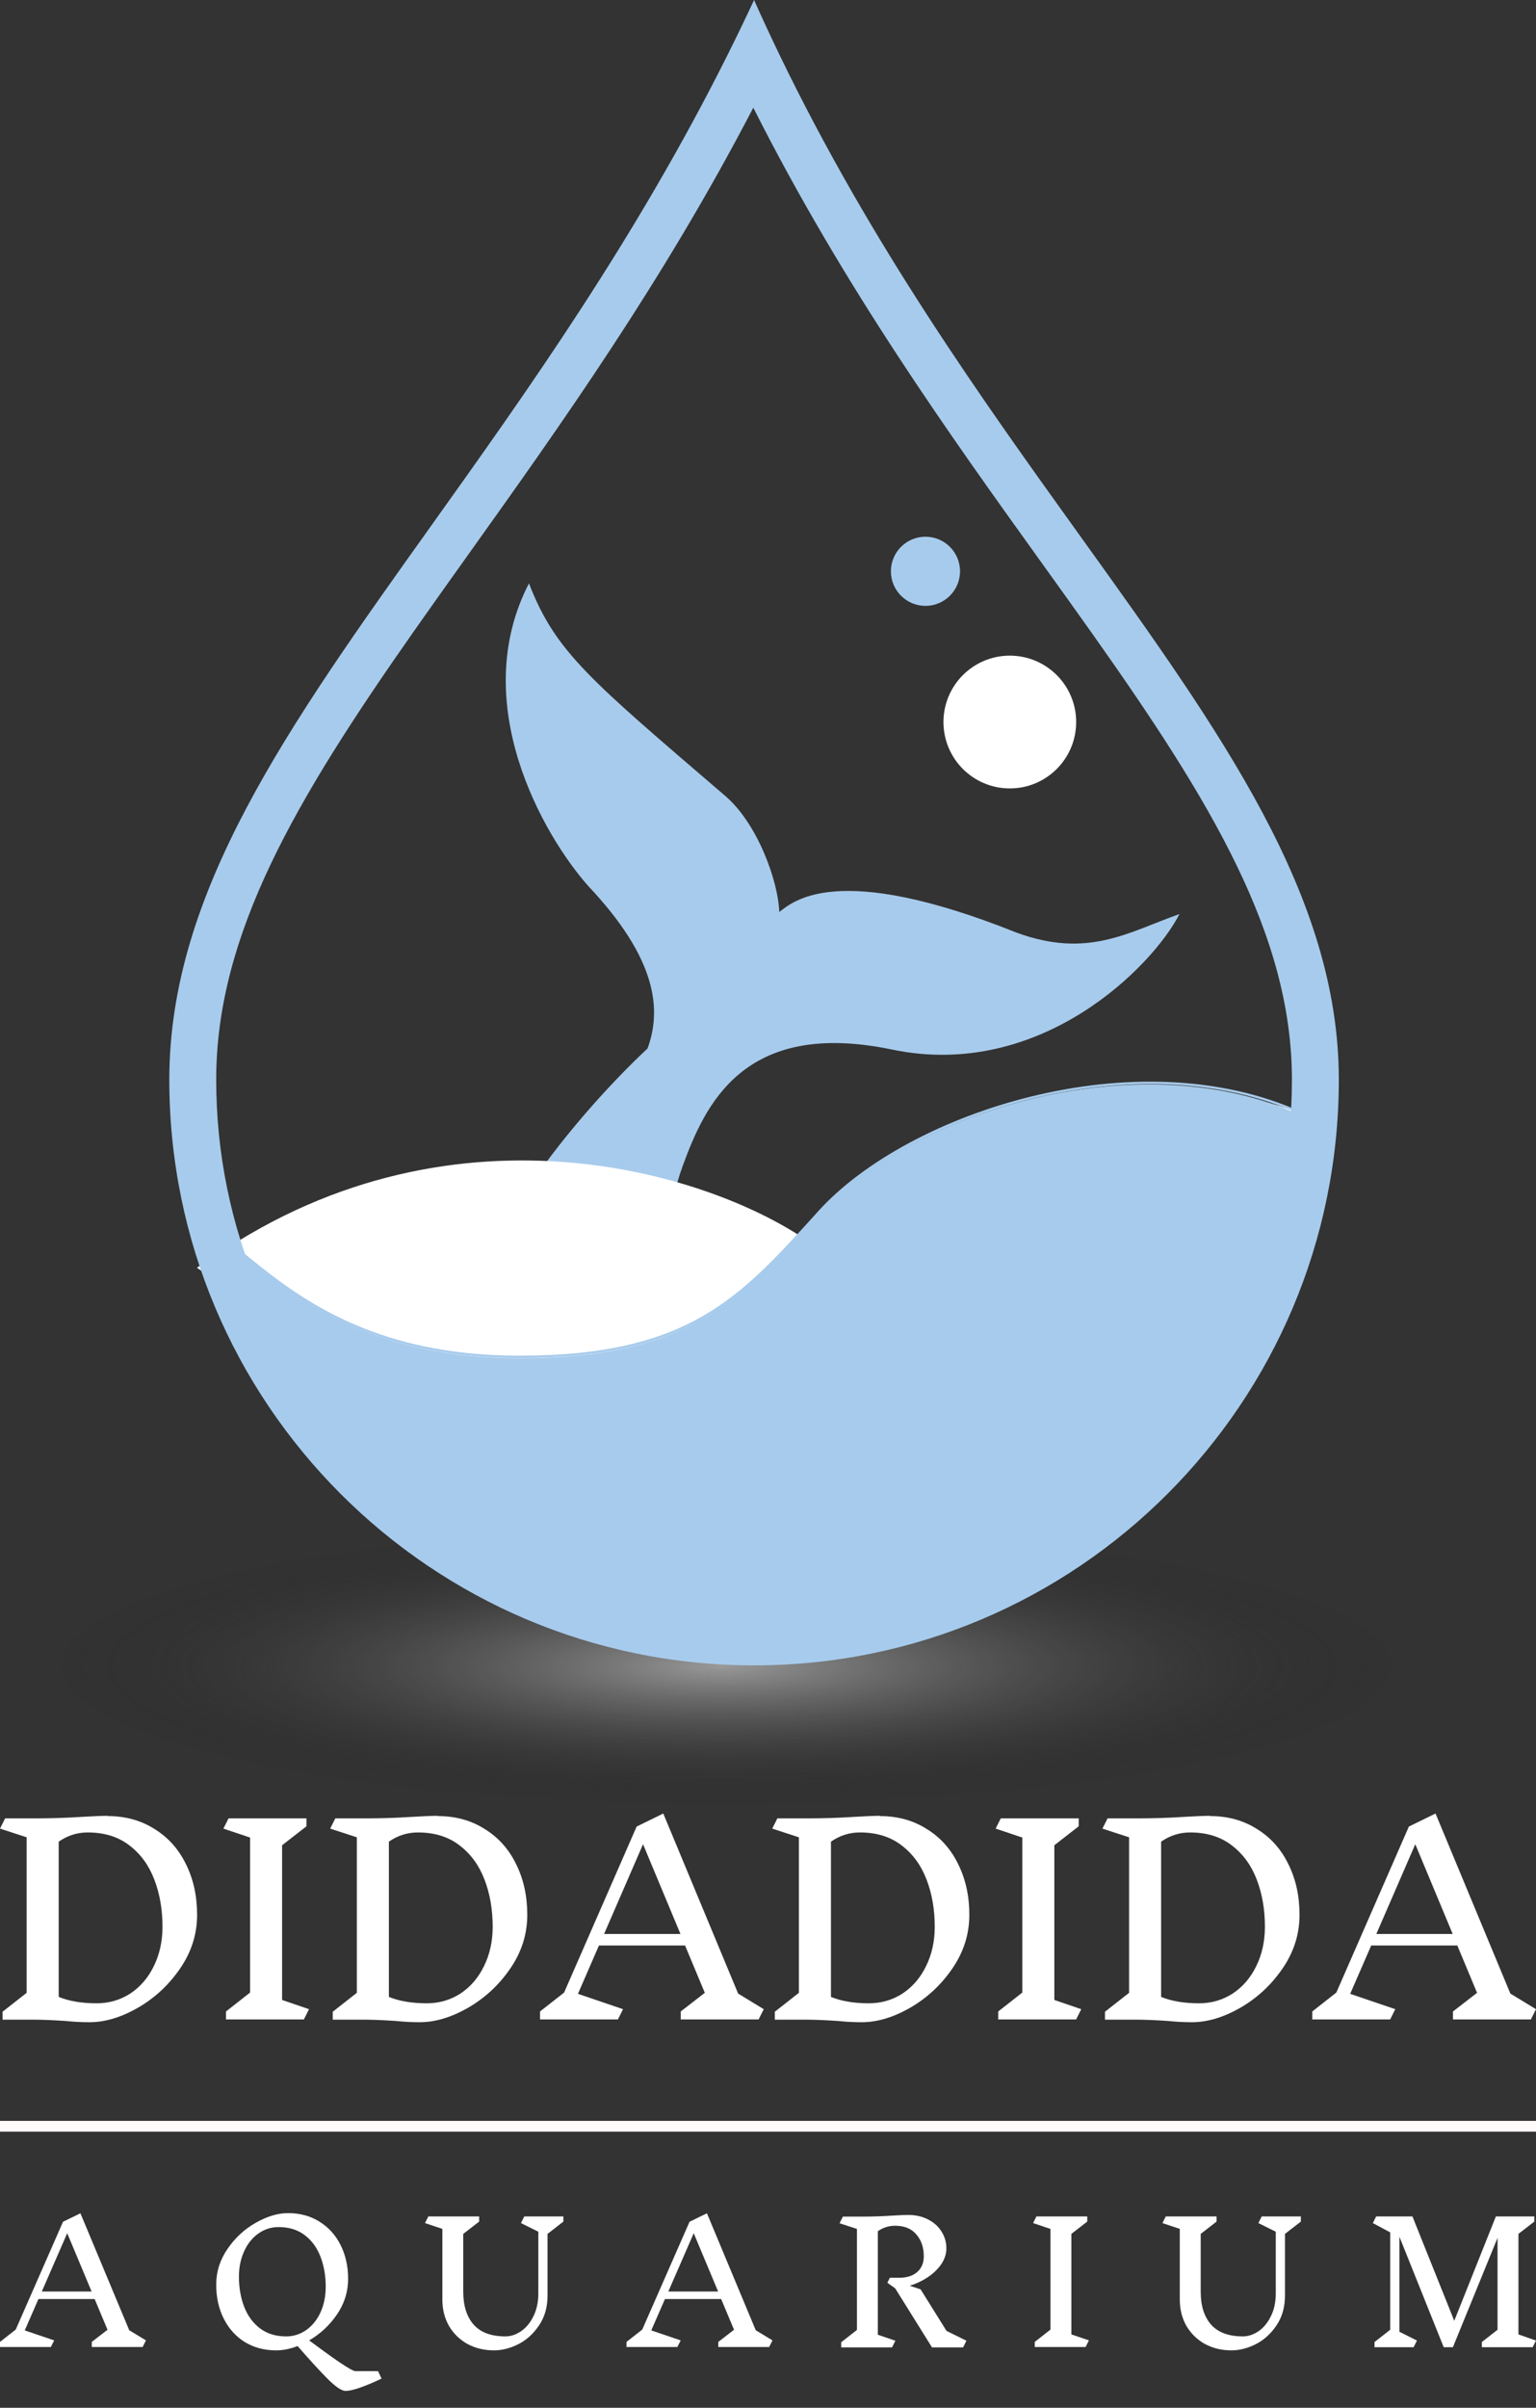 <svg width="90" height="141" viewBox="0 0 90 141" fill="none" xmlns="http://www.w3.org/2000/svg">
<rect x="0" y="0" width="90" height="141" fill="#333333" stroke="none"/>
<path d="M6.307 106.349C7.339 106.349 8.25 106.599 9.041 107.098C9.841 107.587 10.457 108.271 10.888 109.15C11.328 110.029 11.549 111.022 11.549 112.131C11.549 113.269 11.213 114.322 10.542 115.291C9.882 116.25 9.056 117.013 8.064 117.583C7.083 118.142 6.142 118.421 5.241 118.421C4.781 118.421 4.315 118.396 3.844 118.347C3.074 118.297 2.478 118.272 2.057 118.272H0.15V117.807L1.562 116.699V107.592L0 107.083L0.3 106.484H2.042C2.994 106.484 3.92 106.454 4.821 106.394C5.501 106.354 5.997 106.334 6.307 106.334V106.349ZM5.662 117.313C6.382 117.313 7.038 117.123 7.629 116.744C8.22 116.354 8.68 115.82 9.011 115.141C9.351 114.452 9.521 113.683 9.521 112.835C9.521 111.816 9.361 110.892 9.041 110.064C8.72 109.225 8.23 108.556 7.569 108.057C6.918 107.557 6.107 107.308 5.136 107.308C4.525 107.308 3.96 107.487 3.439 107.847V116.939C4.05 117.188 4.791 117.313 5.662 117.313Z" fill="white"/>
<path d="M17.806 118.257H13.241V117.792L14.652 116.684V107.607L13.09 107.083L13.391 106.484H17.956V106.948L16.529 108.057V117.118L18.106 117.658L17.806 118.257Z" fill="white"/>
<path d="M25.654 106.349C26.685 106.349 27.596 106.599 28.387 107.098C29.188 107.587 29.804 108.271 30.234 109.15C30.675 110.029 30.895 111.022 30.895 112.131C30.895 113.269 30.56 114.322 29.889 115.291C29.228 116.25 28.402 117.013 27.411 117.583C26.43 118.142 25.489 118.421 24.588 118.421C24.127 118.421 23.662 118.396 23.191 118.347C22.42 118.297 21.825 118.272 21.404 118.272H19.497V117.807L20.908 116.699V107.592L19.347 107.083L19.647 106.484H21.389C22.34 106.484 23.266 106.454 24.167 106.394C24.848 106.354 25.344 106.334 25.654 106.334V106.349ZM25.008 117.313C25.729 117.313 26.385 117.123 26.976 116.744C27.566 116.354 28.027 115.82 28.357 115.141C28.698 114.452 28.868 113.683 28.868 112.835C28.868 111.816 28.707 110.892 28.387 110.064C28.067 109.225 27.576 108.556 26.915 108.057C26.265 107.557 25.454 107.308 24.483 107.308C23.872 107.308 23.306 107.487 22.786 107.847V116.939C23.396 117.188 24.137 117.313 25.008 117.313Z" fill="white"/>
<path d="M44.451 118.257H39.886V117.792L41.297 116.699L40.141 113.928H35.095L33.864 116.759L36.507 117.658L36.206 118.257H31.641V117.792L33.053 116.684L37.303 106.963L38.864 106.199L43.25 116.744L44.751 117.658L44.451 118.257ZM37.678 107.997L35.395 113.254H39.871L37.678 107.997Z" fill="white"/>
<path d="M51.556 106.349C52.587 106.349 53.498 106.599 54.289 107.098C55.09 107.587 55.706 108.271 56.136 109.15C56.577 110.029 56.797 111.022 56.797 112.131C56.797 113.269 56.462 114.322 55.791 115.291C55.13 116.25 54.304 117.013 53.313 117.583C52.332 118.142 51.391 118.421 50.49 118.421C50.029 118.421 49.564 118.396 49.093 118.347C48.322 118.297 47.727 118.272 47.306 118.272H45.399V117.807L46.81 116.699V107.592L45.249 107.083L45.549 106.484H47.291C48.242 106.484 49.168 106.454 50.069 106.394C50.75 106.354 51.246 106.334 51.556 106.334V106.349ZM50.91 117.313C51.631 117.313 52.287 117.123 52.878 116.744C53.468 116.354 53.929 115.82 54.259 115.141C54.6 114.452 54.77 113.683 54.77 112.835C54.77 111.816 54.61 110.892 54.289 110.064C53.969 109.225 53.478 108.556 52.818 108.057C52.167 107.557 51.356 107.308 50.385 107.308C49.774 107.308 49.208 107.487 48.688 107.847V116.939C49.298 117.188 50.039 117.313 50.91 117.313Z" fill="white"/>
<path d="M63.054 118.257H58.489V117.792L59.901 116.684V107.607L58.339 107.083L58.639 106.484H63.205V106.948L61.778 108.057V117.118L63.355 117.658L63.054 118.257Z" fill="white"/>
<path d="M70.903 106.349C71.934 106.349 72.845 106.599 73.636 107.098C74.437 107.587 75.052 108.271 75.483 109.15C75.924 110.029 76.144 111.022 76.144 112.131C76.144 113.269 75.808 114.322 75.138 115.291C74.477 116.25 73.651 117.013 72.66 117.583C71.678 118.142 70.737 118.421 69.836 118.421C69.376 118.421 68.91 118.396 68.44 118.347C67.669 118.297 67.073 118.272 66.653 118.272H64.745V117.807L66.157 116.699V107.592L64.595 107.083L64.896 106.484H66.638C67.589 106.484 68.515 106.454 69.416 106.394C70.097 106.354 70.592 106.334 70.903 106.334V106.349ZM70.257 117.313C70.978 117.313 71.633 117.123 72.224 116.744C72.815 116.354 73.275 115.82 73.606 115.141C73.946 114.452 74.116 113.683 74.116 112.835C74.116 111.816 73.956 110.892 73.636 110.064C73.315 109.225 72.825 108.556 72.164 108.057C71.513 107.557 70.702 107.308 69.731 107.308C69.121 107.308 68.555 107.487 68.034 107.847V116.939C68.645 117.188 69.386 117.313 70.257 117.313Z" fill="white"/>
<path d="M89.7 118.257H85.134V117.792L86.546 116.699L85.39 113.928H80.344L79.112 116.759L81.755 117.658L81.455 118.257H76.89V117.792L78.301 116.684L82.551 106.963L84.113 106.199L88.498 116.744L90 117.658L89.7 118.257ZM82.927 107.997L80.644 113.254H85.119L82.927 107.997Z" fill="white"/>
<path d="M8.356 137.442H5.378V137.141L6.299 136.43L5.545 134.63H2.253L1.45 136.469L3.174 137.053L2.978 137.442H0V137.141L0.921 136.42L3.693 130.106L4.712 129.609L7.573 136.459L8.552 137.053L8.356 137.442ZM3.938 130.777L2.449 134.192H5.368L3.938 130.777Z" fill="white"/>
<path d="M22.357 139.291C21.338 139.771 20.636 140.011 20.25 140.011C20.009 140.011 19.637 139.755 19.134 139.242C18.637 138.736 18.072 138.117 17.439 137.384C17.001 137.552 16.583 137.637 16.185 137.637C15.493 137.637 14.879 137.475 14.343 137.15C13.814 136.819 13.403 136.362 13.109 135.778C12.815 135.194 12.668 134.533 12.668 133.793C12.668 133.034 12.89 132.334 13.334 131.692C13.778 131.043 14.33 130.534 14.99 130.164C15.649 129.788 16.28 129.6 16.88 129.6C17.573 129.6 18.183 129.765 18.712 130.096C19.248 130.427 19.663 130.884 19.956 131.468C20.25 132.052 20.397 132.713 20.397 133.453C20.397 134.199 20.182 134.89 19.751 135.525C19.32 136.161 18.774 136.67 18.115 137.053C18.729 137.514 19.303 137.929 19.839 138.298C20.381 138.668 20.711 138.853 20.828 138.853H22.151L22.357 139.291ZM14 133.326C14 133.962 14.101 134.546 14.304 135.078C14.506 135.603 14.813 136.025 15.225 136.343C15.643 136.66 16.155 136.819 16.763 136.819C17.194 136.819 17.586 136.696 17.938 136.45C18.298 136.197 18.578 135.85 18.781 135.409C18.983 134.961 19.085 134.461 19.085 133.91C19.085 133.268 18.983 132.684 18.781 132.159C18.578 131.627 18.271 131.205 17.86 130.894C17.449 130.576 16.936 130.417 16.322 130.417C15.891 130.417 15.496 130.543 15.137 130.796C14.784 131.043 14.506 131.39 14.304 131.838C14.101 132.279 14 132.775 14 133.326Z" fill="white"/>
<path d="M32.082 130.816V134.426C32.082 135.107 31.915 135.691 31.582 136.177C31.256 136.664 30.851 137.03 30.367 137.277C29.884 137.517 29.41 137.637 28.947 137.637C28.366 137.637 27.843 137.51 27.379 137.257C26.922 136.998 26.563 136.644 26.302 136.197C26.047 135.743 25.92 135.233 25.92 134.669V130.524L24.901 130.183L25.097 129.794H28.075V130.096L27.144 130.816V134.202C27.144 135.026 27.347 135.668 27.752 136.129C28.163 136.589 28.784 136.819 29.613 136.819C29.92 136.819 30.22 136.722 30.514 136.528C30.815 136.326 31.06 136.035 31.249 135.652C31.445 135.269 31.543 134.818 31.543 134.299V130.689L30.524 130.183L30.72 129.794H33.012V130.096L32.082 130.816Z" fill="white"/>
<path d="M45.066 137.442H42.088V137.141L43.009 136.43L42.255 134.63H38.963L38.16 136.469L39.884 137.053L39.688 137.442H36.71V137.141L37.631 136.42L40.403 130.106L41.422 129.609L44.282 136.459L45.262 137.053L45.066 137.442ZM40.648 130.777L39.159 134.192H42.078L40.648 130.777Z" fill="white"/>
<path d="M56.431 137.462H54.609L52.454 134.007L51.993 133.677L52.14 133.385H52.689C53.133 133.385 53.483 133.274 53.737 133.054C53.998 132.827 54.129 132.519 54.129 132.129C54.129 131.617 53.985 131.192 53.698 130.855C53.411 130.511 52.993 130.339 52.444 130.339C52.078 130.339 51.742 130.446 51.435 130.66V136.722L52.464 137.072L52.268 137.462H49.29V137.16L50.211 136.44V130.524L49.192 130.193L49.388 129.804H50.524C51.118 129.804 51.703 129.784 52.278 129.746C52.696 129.72 53.006 129.707 53.208 129.707C53.646 129.707 54.034 129.794 54.374 129.969C54.72 130.145 54.985 130.381 55.167 130.68C55.357 130.978 55.452 131.306 55.452 131.662C55.452 131.987 55.35 132.298 55.148 132.597C54.946 132.888 54.678 133.145 54.345 133.365C54.018 133.579 53.672 133.741 53.306 133.852L53.943 134.066L55.461 136.498L56.627 137.072L56.431 137.462Z" fill="white"/>
<path d="M63.608 137.442H60.63V137.141L61.551 136.42V130.524L60.532 130.183L60.728 129.794H63.706V130.096L62.775 130.816V136.703L63.804 137.053L63.608 137.442Z" fill="white"/>
<path d="M75.291 130.816V134.426C75.291 135.107 75.125 135.691 74.792 136.177C74.465 136.664 74.06 137.03 73.577 137.277C73.094 137.517 72.62 137.637 72.156 137.637C71.575 137.637 71.053 137.51 70.589 137.257C70.132 136.998 69.773 136.644 69.511 136.197C69.257 135.743 69.129 135.233 69.129 134.669V130.524L68.111 130.183L68.306 129.794H71.284V130.096L70.354 130.816V134.202C70.354 135.026 70.556 135.668 70.961 136.129C71.373 136.589 71.993 136.819 72.823 136.819C73.129 136.819 73.43 136.722 73.724 136.528C74.024 136.326 74.269 136.035 74.459 135.652C74.654 135.269 74.752 134.818 74.752 134.299V130.689L73.734 130.183L73.93 129.794H76.222V130.096L75.291 130.816Z" fill="white"/>
<path d="M89.804 137.452H86.826V137.15L87.747 136.43V131.049L85.131 137.452H84.592L81.996 130.981V136.547L83.025 137.063L82.829 137.452H80.537V137.15L81.457 136.43V130.728L80.439 130.183L80.635 129.794H82.76L85.21 135.905L87.649 129.794H89.902V130.096L88.971 130.816V136.703L90 137.063L89.804 137.452Z" fill="white"/>
<path fill-rule="evenodd" clip-rule="evenodd" d="M90 124.829H0V124.199H90V124.829Z" fill="#FFFAFA"/>
<path d="M37.942 61.398C33.166 65.88 29.19 71.633 29.489 72.681C29.787 73.729 30.69 74.145 30.69 74.145L32.162 75.008L33.664 75.88L35.45 76.895L37.098 77.626C37.098 77.626 37.504 77.809 38.585 78.179C39.666 78.549 38.18 73.238 40.002 68.278C41.3 64.743 43.542 59.643 52.264 61.461C60.986 63.279 67.559 56.565 69.11 53.525C66.111 54.589 63.74 56.148 59.561 54.613C48.948 50.369 46.45 52.83 45.659 53.405C45.607 51.654 44.416 48.259 42.503 46.616C34.571 39.805 32.553 38.197 30.994 34.16C27.383 41.149 31.811 48.896 34.477 51.896C38.483 56.139 38.783 59.108 37.942 61.398Z" fill="#A7CBEC"/>
<g style="mix-blend-mode:screen">
<path d="M84.602 97.524C84.602 102.087 66.469 105.786 44.102 105.786C21.734 105.786 3.602 102.087 3.602 97.524C3.602 92.961 21.734 89.262 44.102 89.262C66.469 89.262 84.602 92.961 84.602 97.524Z" fill="url(#paint0_radial_3539_5112)" fill-opacity="0.5"/>
</g>
<path d="M34.84 81.196L12.838 75.606L21.033 87.605L30.332 93.741L45.912 96.875L59.728 93.084L72.786 80.296L77.476 67.832L71.601 64.961L60.124 65.78L51.645 70.42L34.84 81.196Z" fill="#A7CBEC"/>
<path d="M63.057 42.282C63.057 44.43 61.316 46.17 59.169 46.17C57.022 46.17 55.281 44.43 55.281 42.282C55.281 40.135 57.022 38.395 59.169 38.395C61.316 38.395 63.057 40.135 63.057 42.282Z" fill="white"/>
<path d="M56.251 33.455C56.251 34.573 55.344 35.48 54.226 35.48C53.108 35.48 52.201 34.573 52.201 33.455C52.201 32.336 53.108 31.43 54.226 31.43C55.344 31.43 56.251 32.336 56.251 33.455Z" fill="#A7CBEC"/>
<path d="M14.131 74.191C26.098 82.523 39.976 82.717 47.223 74.191C42.349 70.36 27.791 65.304 14.131 74.191Z" fill="white"/>
<path fill-rule="evenodd" clip-rule="evenodd" d="M63.888 66.883C58.37 67.698 52.473 70.189 48.234 75.164C40.31 84.466 25.507 83.942 13.216 75.402L11.539 74.237L13.251 73.126C20.406 68.481 27.807 67.478 34.043 68.139C39.502 68.717 44.129 70.575 46.981 72.443C51.666 67.475 57.826 65.003 63.485 64.168C66.492 63.724 69.389 63.736 71.896 64.096C74.38 64.452 76.579 65.164 78.121 66.196L76.585 68.475C75.511 67.756 73.758 67.137 71.503 66.814C69.272 66.493 66.643 66.477 63.888 66.883ZM45.091 74.498C42.613 72.972 38.582 71.38 33.752 70.869C28.574 70.321 22.544 71.022 16.585 74.326C27.212 80.883 38.587 80.784 45.091 74.498Z" fill="white"/>
<path fill-rule="evenodd" clip-rule="evenodd" d="M44.183 94.773C61.588 94.773 75.698 80.65 75.698 63.227C75.698 54.751 70.959 46.927 63.967 37.06C63.052 35.769 62.103 34.448 61.13 33.093C55.674 25.5 49.452 16.84 44.139 6.306C38.833 16.513 32.791 24.976 27.48 32.416C26.354 33.994 25.26 35.526 24.213 37.019C17.3 46.876 12.668 54.733 12.668 63.227C12.668 80.65 26.778 94.773 44.183 94.773ZM42.632 3.212C37.218 14.038 30.902 22.888 25.271 30.778C16.824 42.613 9.92 52.287 9.92 63.227C9.92 82.169 25.26 97.524 44.183 97.524C63.106 97.524 78.446 82.169 78.446 63.227C78.446 52.489 71.628 42.996 63.345 31.464C57.566 23.419 51.074 14.381 45.686 3.234C45.175 2.175 44.673 1.098 44.183 0C43.675 1.09 43.158 2.161 42.632 3.212Z" fill="#A7CBEC"/>
<path d="M30.453 79.537C20.459 79.537 16.192 74.95 12.998 72.485C18.543 92.958 39.625 95.971 45.17 96.519C50.714 97.067 64.952 90.288 70.154 84.057C74.316 79.072 75.904 69.472 76.178 65.295C66.526 60.888 53.179 65.295 47.976 71.047C43.448 76.053 40.447 79.537 30.453 79.537Z" fill="#A7CBEC"/>
<path fill-rule="evenodd" clip-rule="evenodd" d="M60.482 64.337C55.287 65.606 50.653 68.142 48.058 71.007C47.991 71.081 47.924 71.155 47.857 71.229C45.678 73.636 43.821 75.688 41.316 77.147C38.731 78.653 35.463 79.526 30.447 79.526C25.428 79.526 21.845 78.376 19.114 76.914C17.031 75.8 15.443 74.503 14.099 73.405C13.743 73.114 13.403 72.837 13.076 72.58C15.88 82.679 22.491 88.488 29.106 91.843C35.766 95.22 42.427 96.11 45.202 96.384C46.577 96.52 48.5 96.202 50.698 95.546C52.894 94.891 55.358 93.901 57.812 92.699C62.722 90.293 67.582 87.044 70.179 83.937C72.255 81.454 73.692 77.816 74.645 74.272C75.59 70.755 76.056 67.338 76.197 65.247C71.388 63.07 65.662 63.072 60.482 64.337ZM60.45 64.204C65.664 62.931 71.443 62.929 76.297 65.142L76.34 65.162L76.337 65.209C76.199 67.303 75.732 70.755 74.778 74.307C73.823 77.858 72.379 81.519 70.285 84.025C67.669 87.153 62.789 90.413 57.872 92.822C55.413 94.027 52.942 95.02 50.737 95.677C48.535 96.334 46.591 96.659 45.188 96.52C42.407 96.246 35.726 95.354 29.044 91.965C22.361 88.575 15.674 82.685 12.889 72.418L12.836 72.221L12.997 72.346C13.379 72.639 13.774 72.963 14.192 73.304C15.535 74.401 17.109 75.686 19.178 76.793C21.89 78.244 25.451 79.389 30.447 79.389C35.446 79.389 38.689 78.519 41.247 77.029C43.733 75.58 45.577 73.543 47.761 71.13C47.826 71.059 47.891 70.987 47.956 70.915C50.575 68.024 55.236 65.477 60.45 64.204Z" fill="#A7CBEC"/>
<defs>
<radialGradient id="paint0_radial_3539_5112" cx="0" cy="0" r="1" gradientUnits="userSpaceOnUse" gradientTransform="translate(42.258 97.568) rotate(90) scale(8.218 40.284)">
<stop stop-color="white"/>
<stop offset="1" stop-opacity="0"/>
</radialGradient>
</defs>
</svg>
